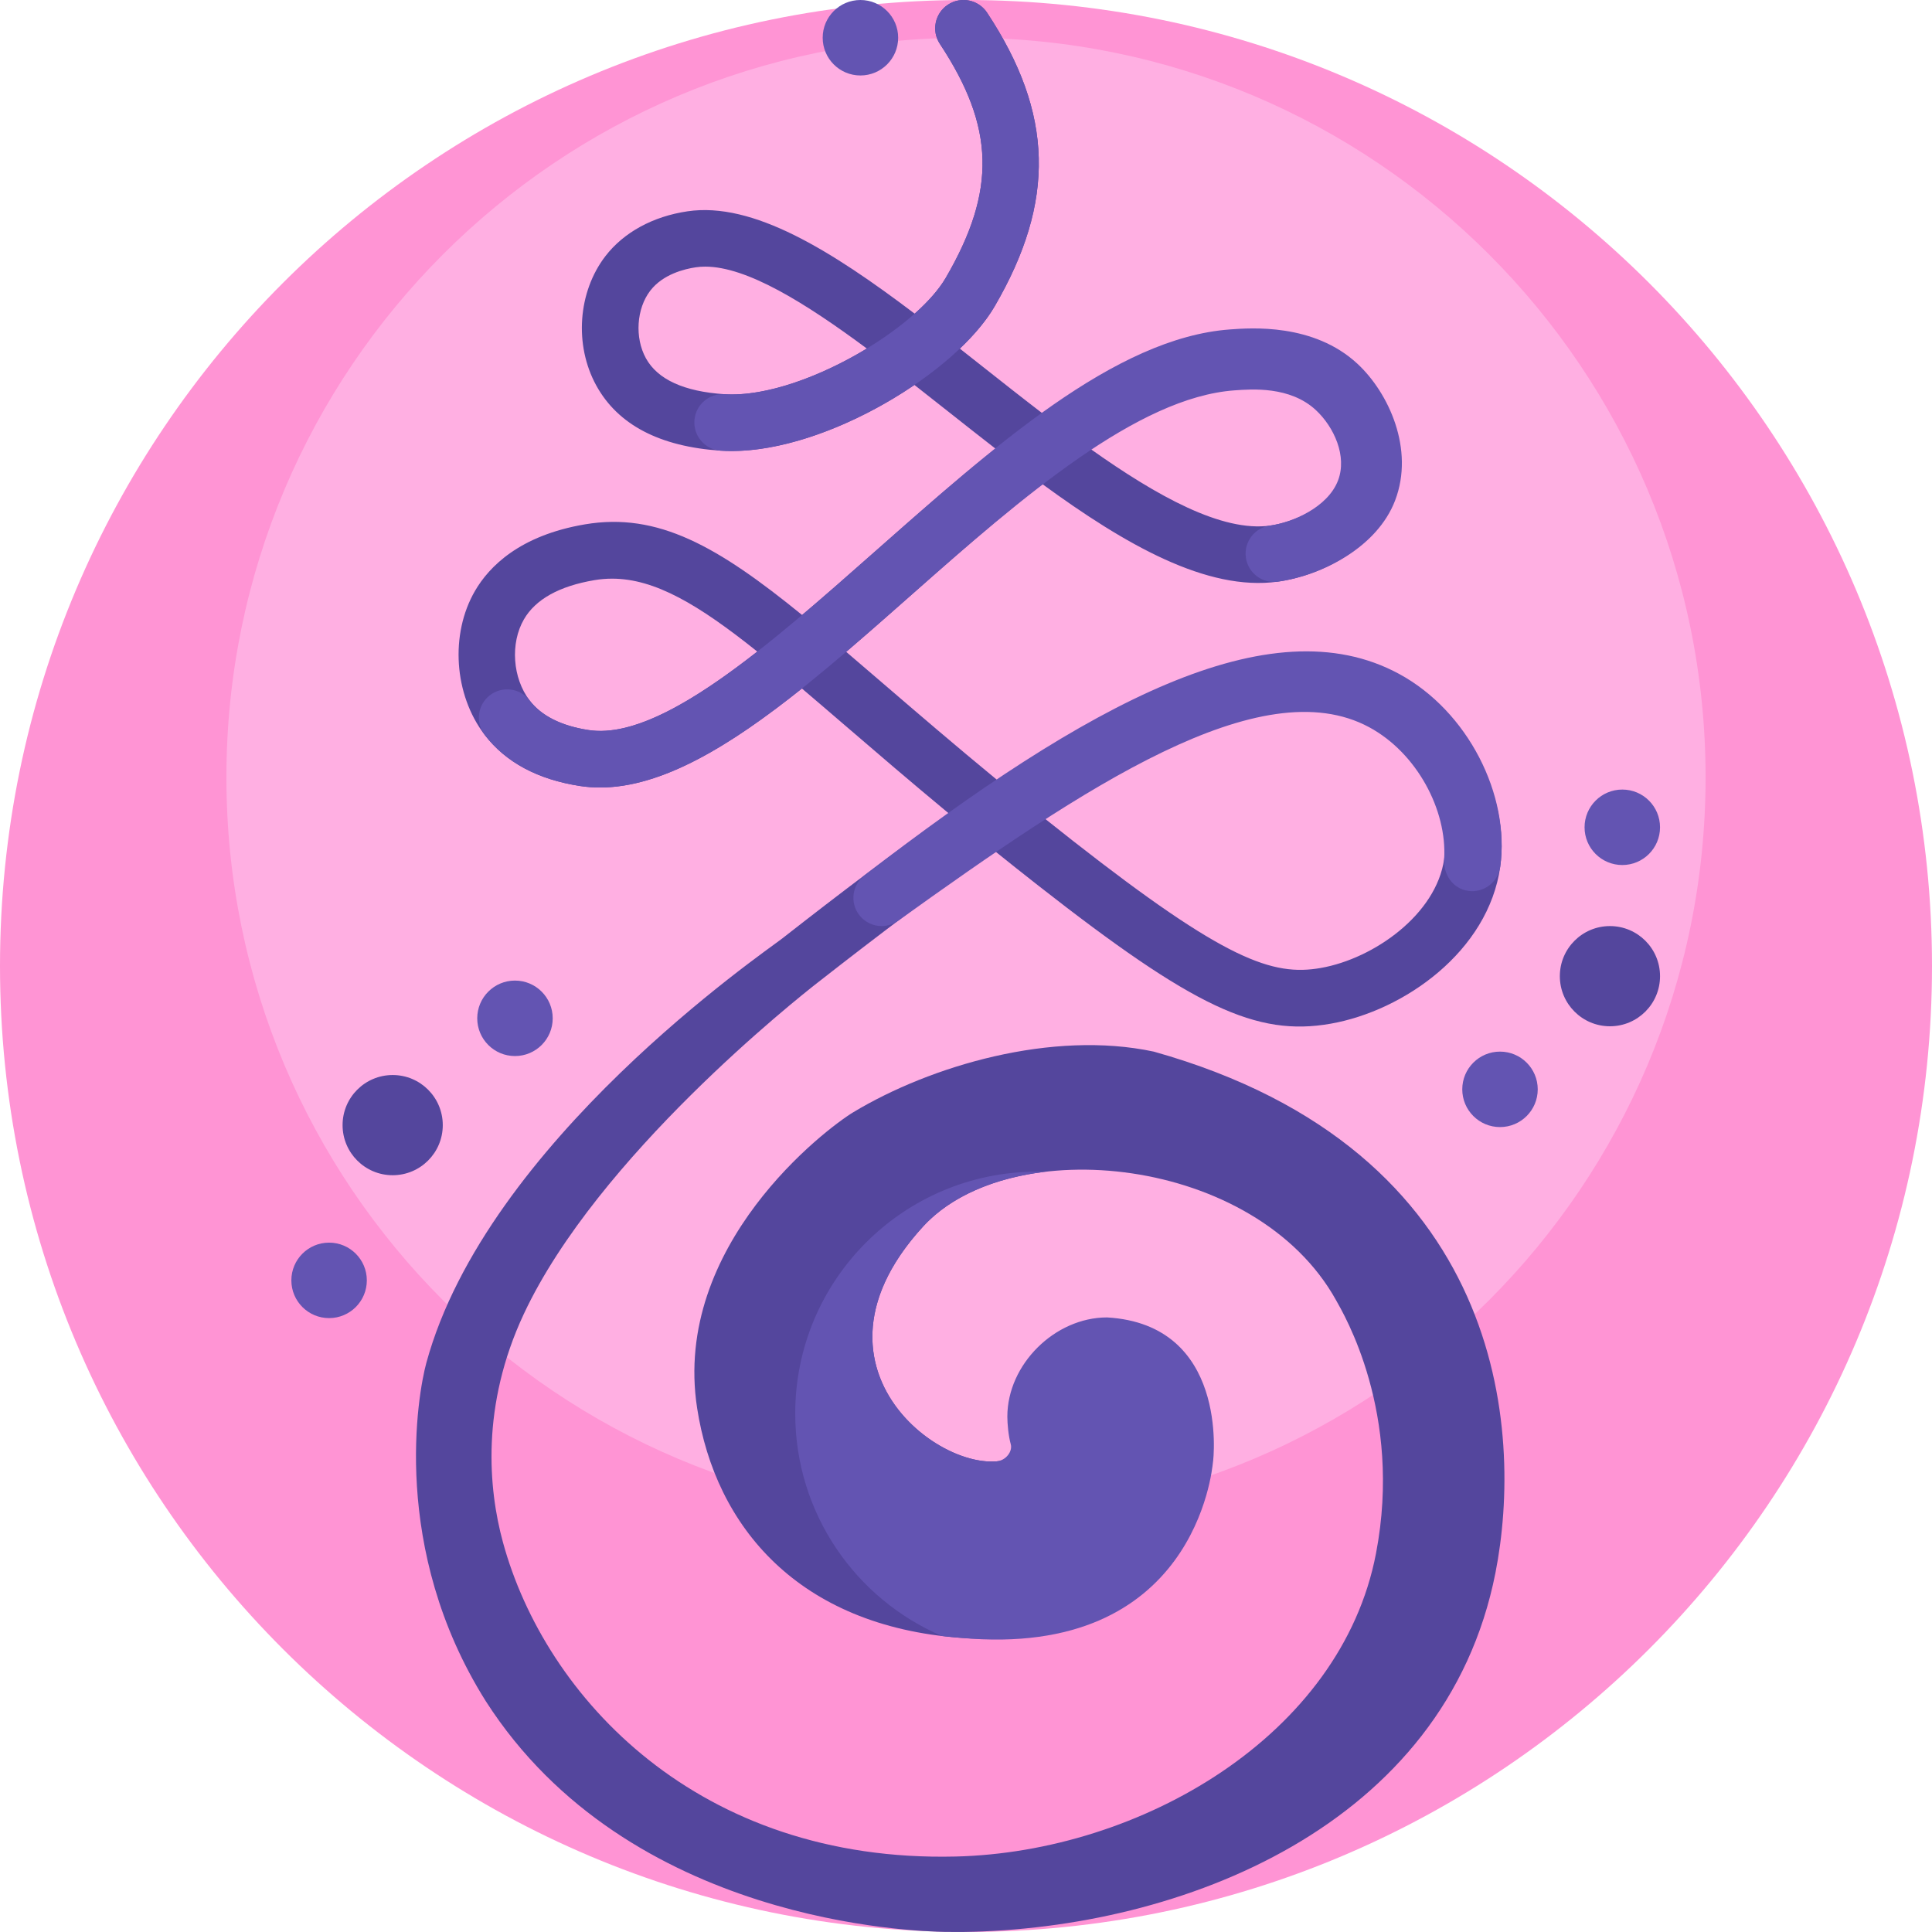 <svg id="Capa_1" enable-background="new 0 0 512 512" height="512" viewBox="0 0 512 512" width="512" xmlns="http://www.w3.org/2000/svg"><g><path d="m512 256.001c0 141.384-114.615 255.999-256 255.999s-256-114.615-256-255.999 114.615-256 256-256 256 114.615 256 256z" fill="#ff94d4"/><path d="m452 206.001c0 108.248-87.752 196-196 196s-196-87.752-196-196 87.752-196 196-196 196 87.752 196 196z" fill="#ffafe2"/><path d="m216.674 260.414c16.521-12.927 32.188-24.767 46.864-34.958 3.756 3.028 7.649 6.126 11.688 9.287 41.085 32.155 57.729 40.01 77.412 36.547 19.434-3.42 41.787-19.155 44.935-41.579 2.669-19.005-9.088-40.788-27.347-50.667-26.972-14.596-62.171-1.235-105.86 27.747-11.282-9.282-21.149-17.764-30.235-25.575-3.439-2.957-6.726-5.782-9.881-8.47 5.745-4.906 11.563-10.045 17.444-15.24 11.465-10.126 23.082-20.388 34.505-29.248 22.051 16.129 43.708 28.494 62.43 25.887 11.668-1.624 25.566-8.834 30.315-21.281 5.168-13.546-1.386-28.011-9.661-35.718-11.644-10.841-27.925-9.669-33.335-9.278-16.206 1.168-32.914 9.749-49.695 21.67-5.243-4.014-10.456-8.132-15.539-12.147-2.123-1.677-4.239-3.349-6.343-5.003 3.921-3.734 7.099-7.548 9.237-11.225 16.201-27.846 15.6-51.111-2.011-77.792-2.282-3.458-6.935-4.411-10.392-2.128-3.457 2.281-4.409 6.934-2.128 10.391 14.579 22.089 15.003 38.889 1.565 61.987-1.775 3.051-4.642 6.3-8.242 9.503-22.19-16.793-42.878-29.68-60.185-27.127-9.174 1.35-16.903 5.567-21.765 11.874-7.309 9.483-8.311 23.578-2.438 34.277 5.712 10.407 16.815 16.224 33.002 17.29 15.895 1.037 35.887-6.885 51.324-17.42 3.024 2.365 6.055 4.759 9.075 7.145 4.124 3.258 8.267 6.531 12.413 9.746-10.736 8.518-21.463 17.992-32.065 27.357-6.391 5.645-12.832 11.335-19.194 16.717-22.324-18.167-38.201-27.298-57.557-24.02-17.328 2.934-25.41 11.218-29.14 17.65-6.647 11.465-5.564 27.504 2.575 38.136 5.569 7.274 14.07 11.834 25.266 13.553 1.747.269 3.512.398 5.296.398 16.482-.001 34.512-11.07 53.512-26.234 3.718 3.152 7.649 6.532 11.831 10.127 7.894 6.786 16.913 14.54 27.134 23.012-13.923 9.792-28.648 20.945-44.184 33.102-4.693 3.672-78.361 53.925-94.319 112.489-2.202 8.081-9.685 49.212 15.761 89.637 37.812 58.997 113.825 60.997 121.818 61.146.896.017 4.605.012 4.713.011 57.407-.786 127.767-27.795 141.044-95.199 7.376-37.448 2.723-111.886-90.553-138.099-26.938-5.751-59.137 3.727-79.615 16.057-7.18 4.323-48.045 35.234-41.407 78.383 4.837 31.443 26.826 57.745 69.884 60.921 57.702 4.255 64.889-44.47 65.094-46.197.296-1.541 5.617-35.915-26.351-37.769-13.839 0-25.058 11.219-25.058 25.058 0 3.414-.387 11.87 1.919 9.633-12.213 11.845-62.827-19.101-25.601-59.735 23.129-25.247 88.197-18.803 109.473 19.58 1.916 3.456 17.702 29.787 10.553 67.064-9.28 48.388-62.548 79.159-111.464 80.318-68.006 1.612-108.679-42.075-119.913-83.32-3.842-14.105-5.855-36.135 5.539-60.465 19.545-41.73 72.502-83.615 77.857-87.806zm146.414-68.178c12.606 6.821 21.413 22.697 19.632 35.39-2.058 14.655-18.565 26.408-32.681 28.892-12.783 2.25-25.289-2.062-65.568-33.586-2.708-2.12-5.34-4.202-7.902-6.248 36.713-23.87 66.377-35.346 86.519-24.448zm-36.001-89.413c4.521-.326 15.115-1.088 21.974 5.299 4.812 4.481 8.323 12.96 5.868 19.394-2.723 7.139-12.477 10.951-18.368 11.771-12.66 1.763-29.837-7.723-47.598-20.336 13.361-9.036 26.263-15.273 38.124-16.128zm-135.086 1.645c-10.74-.707-17.75-3.916-20.837-9.54-2.994-5.456-2.492-13.152 1.169-17.902 3.339-4.333 8.994-5.738 12.069-6.191.802-.118 1.63-.176 2.486-.176 11.017 0 26.397 9.519 42.834 21.708-12.147 7.384-26.781 12.82-37.721 12.101zm-36.012 89.004c-7.236-1.111-12.496-3.751-15.631-7.846-4.532-5.92-5.181-15.161-1.509-21.494 3.081-5.315 9.362-8.809 18.667-10.385 1.565-.265 3.125-.396 4.689-.396 11.386 0 22.975 6.927 38.492 19.326-16.994 13.292-32.777 22.627-44.708 20.795z" fill="#54469d"/><path d="m117.34 298.169c0 7.332-5.944 13.277-13.277 13.277-7.332 0-13.277-5.944-13.277-13.277 0-7.332 5.944-13.277 13.277-13.277s13.277 5.944 13.277 13.277zm309.31-26.195c7.332 0 13.277-5.944 13.277-13.277 0-7.332-5.944-13.277-13.277-13.277s-13.277 5.944-13.277 13.277 5.944 13.277 13.277 13.277z" fill="#54469d"/><path d="m159.01 208.697c-1.784 0-3.549-.129-5.296-.398-11.195-1.719-19.696-6.279-25.266-13.554-2.518-3.289-1.894-7.996 1.396-10.514 3.29-2.519 7.997-1.893 10.515 1.396 3.135 4.095 8.395 6.734 15.632 7.846 19.025 2.924 47.872-22.565 75.773-47.21 31.277-27.626 63.672-56.761 94.236-58.964 5.41-.392 22.122-1.714 33.766 9.128 8.275 7.707 15.125 22.645 9.957 36.191-4.749 12.447-19.427 19.901-31.095 21.526-4.094.573-7.892-2.291-8.463-6.394-.57-4.103 2.292-7.892 6.395-8.462 5.892-.82 15.312-4.828 18.035-11.967 2.455-6.434-1.06-14.157-5.872-18.638-6.86-6.389-17.055-5.56-21.574-5.234-25.571 1.843-56.044 28.08-85.455 54.057-29.747 26.273-57.957 51.189-82.684 51.191zm79.15 35.217c49.095-35.218 95.991-66.722 124.733-51.169 12.606 6.822 20.617 21.957 19.826 34.879-.253 4.135 2.282 7.894 6.384 8.47 4.095.578 7.895-2.282 8.47-6.384 2.669-19.005-8.57-41.256-26.829-51.135-34.163-18.489-82.596 7.915-141.602 53.352-3.282 2.527-3.975 7.192-1.484 10.502 1.474 1.96 3.723 2.992 5.999 2.992 1.57 0 3.13-.522 4.503-1.507zm16.469 190.134c-1.692-.156-3.357-.286-4.987-.481-22.873-9.792-38.898-32.504-38.898-58.96 0-35.405 28.702-64.106 64.107-64.106.713 0 1.422.012 2.129.035-13.209 1.572-24.933 6.409-32.347 14.502-32.573 35.555 2.107 63.692 19.467 62.236 2.48-.208 4.294-2.646 3.762-4.546-.623-2.229-.906-5.458-.906-7.301 0-13.839 12.587-26.298 26.426-26.298 31.968 1.854 28.339 37.013 28.043 38.553-.205 1.726-4.765 52.084-66.796 46.366zm8.979-352.886c16.201-27.846 15.6-51.111-2.011-77.792-2.282-3.458-6.935-4.41-10.392-2.128s-4.409 6.934-2.128 10.391c14.579 22.089 15.003 38.889 1.565 61.987-7.86 13.51-37.136 30.914-56.644 30.913-.678 0-1.346-.021-1.999-.064-4.113-.27-7.704 2.857-7.976 6.991-.272 4.133 2.857 7.705 6.991 7.977.947.062 1.905.093 2.88.093 25.415-.004 59.474-20.766 69.714-38.368zm-25.587-71.161c0 5.523-4.477 10-10 10s-10-4.477-10-10 4.477-10 10-10c5.522 0 10 4.477 10 10zm-140.808 329.311c0 5.523-4.477 10-10 10s-10-4.477-10-10 4.477-10 10-10 10 4.477 10 10zm49.261-69.447c0 5.523-4.477 10-10 10s-10-4.477-10-10 4.477-10 10-10 10 4.477 10 10zm273.452-50.623c0-5.523 4.477-10 10-10s10 4.477 10 10-4.477 10-10 10-10-4.478-10-10zm-32.41 69.446c0-5.523 4.477-10 10-10s10 4.477 10 10-4.477 10-10 10-10-4.477-10-10z" fill="#6354b2"/></g></svg>